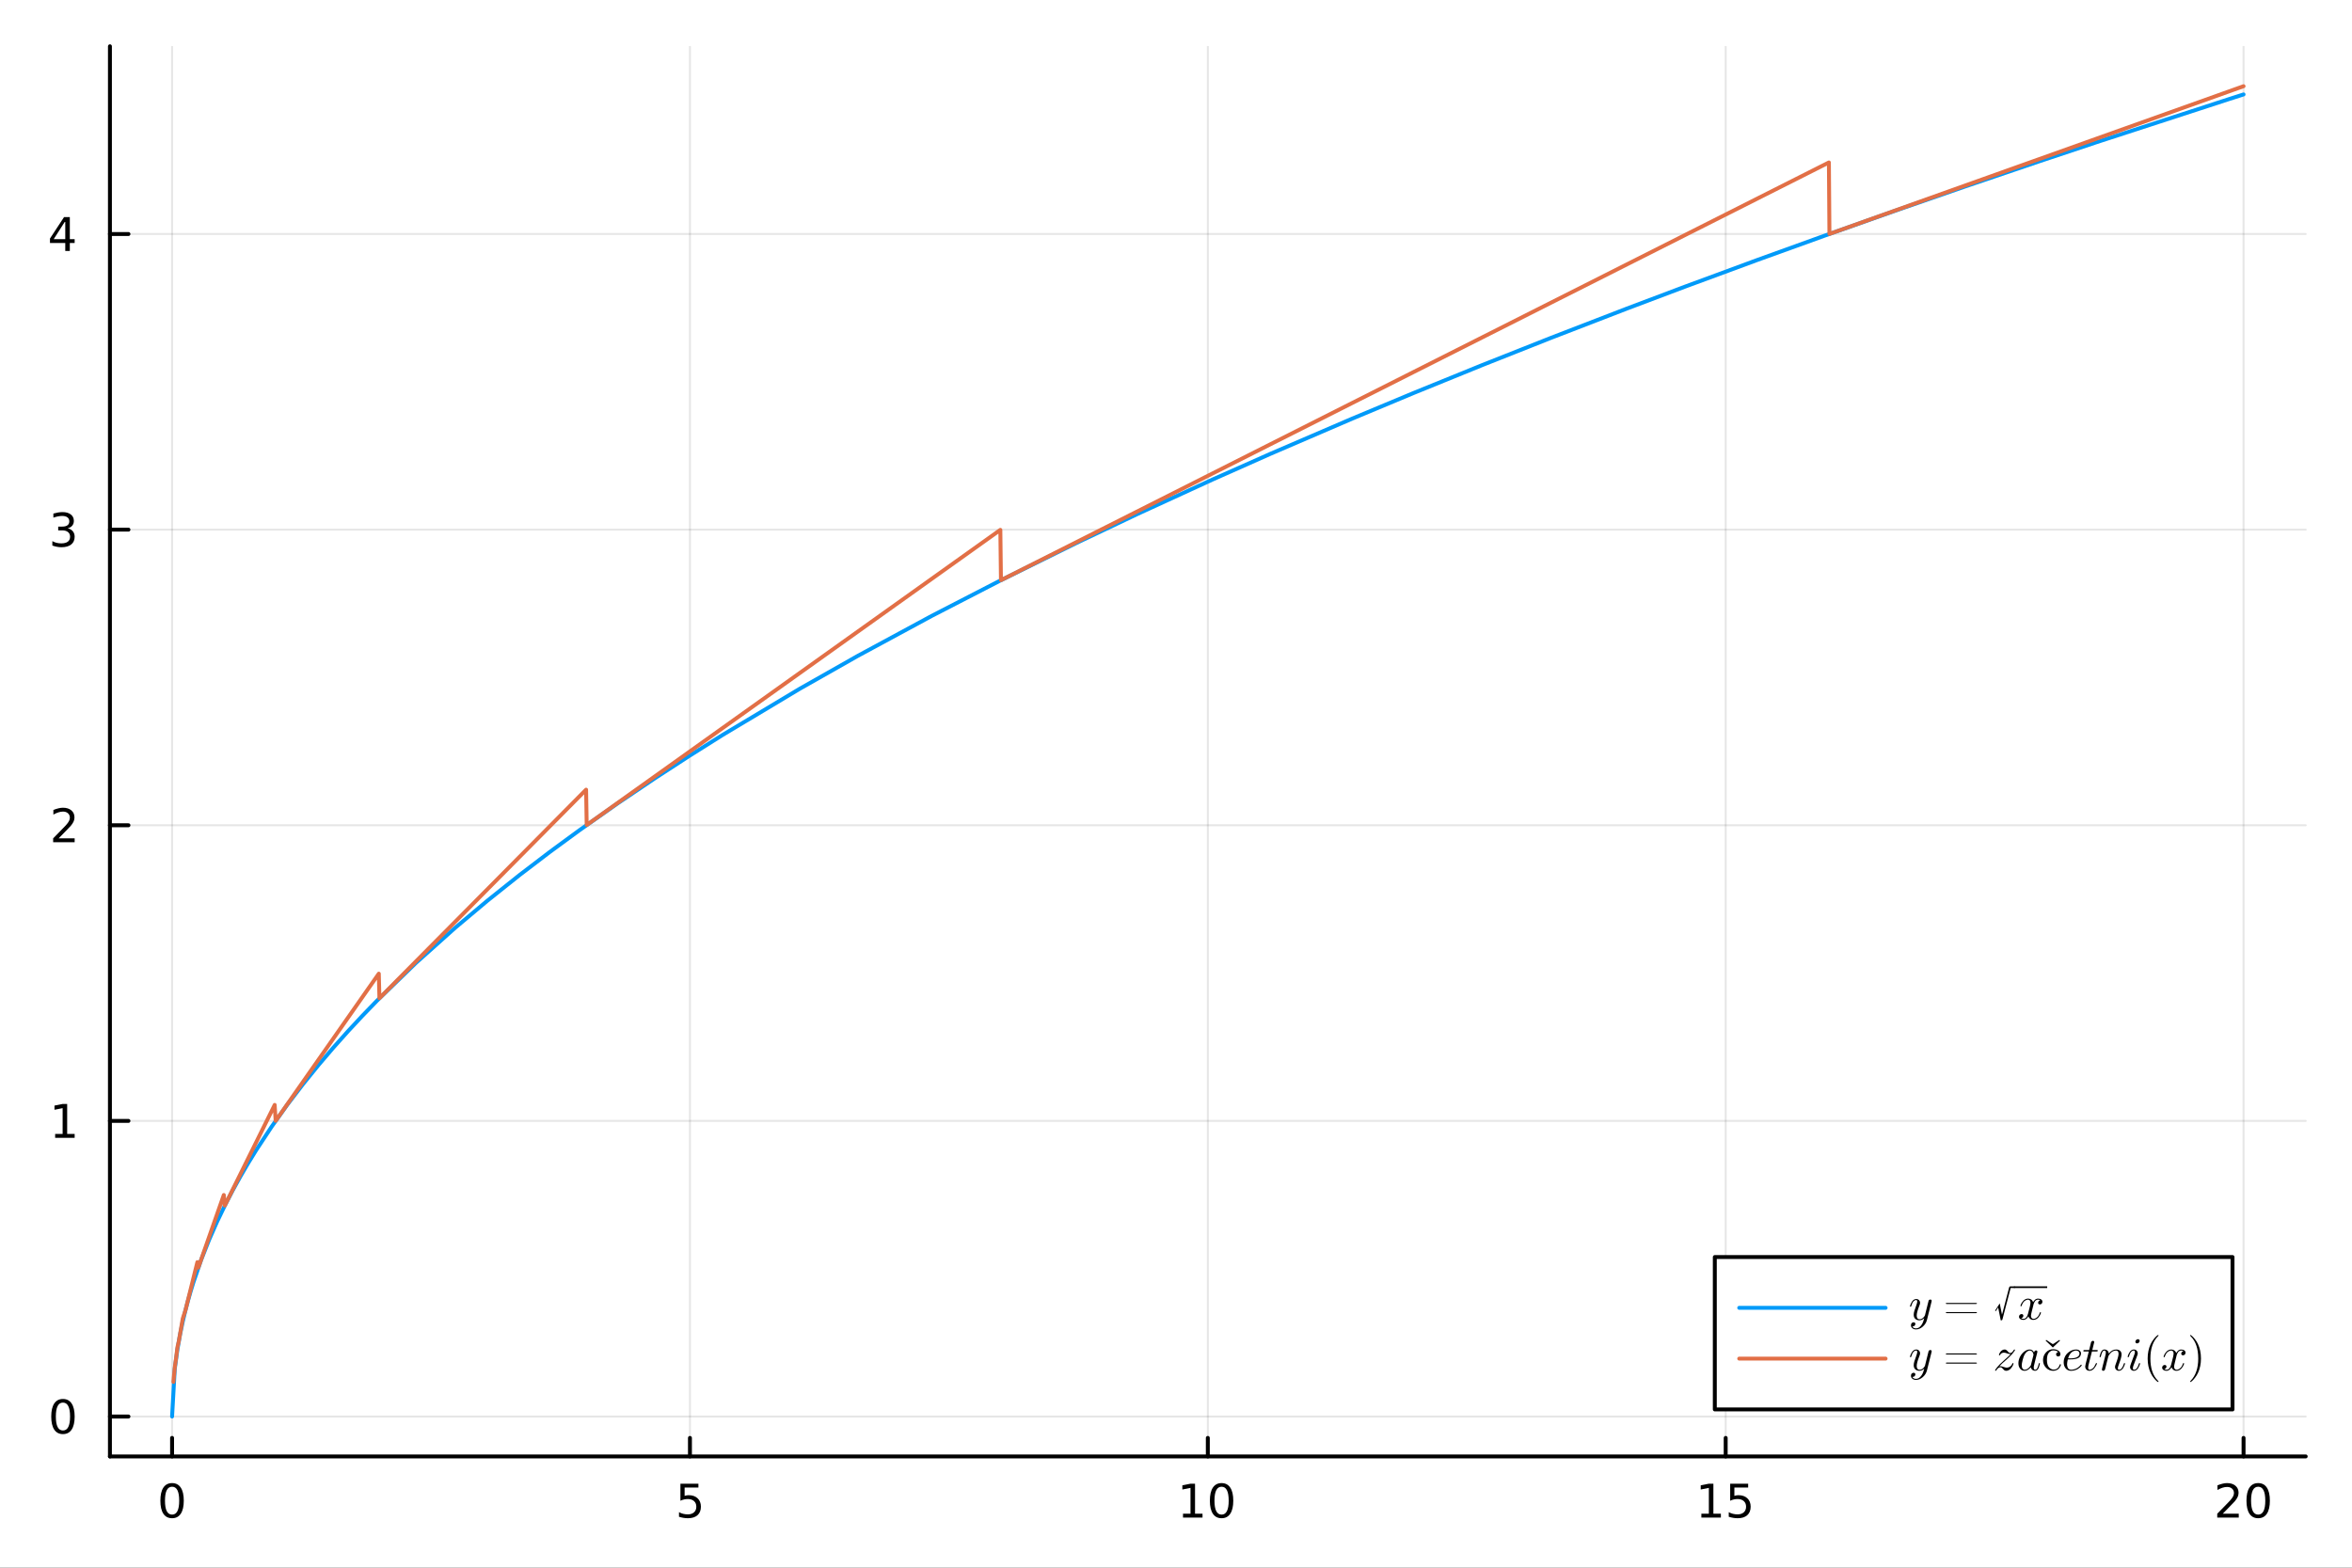 <?xml version="1.0" encoding="utf-8"?>
<svg xmlns="http://www.w3.org/2000/svg" xmlns:xlink="http://www.w3.org/1999/xlink" width="600" height="400" viewBox="0 0 2400 1600">
<rect x="0" y="0" width="2400" height="1600" fill="#333333" stroke="none"/>
<defs>
  <clipPath id="clip440">
    <rect x="0" y="0" width="2400" height="1600"/>
  </clipPath>
</defs>
<path clip-path="url(#clip440)" d="M0 1600 L2400 1600 L2400 0 L0 0  Z" fill="#ffffff" fill-rule="evenodd" fill-opacity="1"/>
<defs>
  <clipPath id="clip441">
    <rect x="480" y="0" width="1681" height="1600"/>
  </clipPath>
</defs>
<path clip-path="url(#clip440)" d="M112.177 1486.45 L2352.76 1486.45 L2352.76 47.244 L112.177 47.244  Z" fill="#ffffff" fill-rule="evenodd" fill-opacity="1"/>
<defs>
  <clipPath id="clip442">
    <rect x="112" y="47" width="2242" height="1440"/>
  </clipPath>
</defs>
<polyline clip-path="url(#clip442)" style="stroke:#000000; stroke-linecap:round; stroke-linejoin:round; stroke-width:2; stroke-opacity:0.1; fill:none" points="175.59,1486.45 175.59,47.244 "/>
<polyline clip-path="url(#clip442)" style="stroke:#000000; stroke-linecap:round; stroke-linejoin:round; stroke-width:2; stroke-opacity:0.1; fill:none" points="704.028,1486.45 704.028,47.244 "/>
<polyline clip-path="url(#clip442)" style="stroke:#000000; stroke-linecap:round; stroke-linejoin:round; stroke-width:2; stroke-opacity:0.1; fill:none" points="1232.47,1486.45 1232.47,47.244 "/>
<polyline clip-path="url(#clip442)" style="stroke:#000000; stroke-linecap:round; stroke-linejoin:round; stroke-width:2; stroke-opacity:0.1; fill:none" points="1760.9,1486.45 1760.9,47.244 "/>
<polyline clip-path="url(#clip442)" style="stroke:#000000; stroke-linecap:round; stroke-linejoin:round; stroke-width:2; stroke-opacity:0.1; fill:none" points="2289.34,1486.45 2289.34,47.244 "/>
<polyline clip-path="url(#clip442)" style="stroke:#000000; stroke-linecap:round; stroke-linejoin:round; stroke-width:2; stroke-opacity:0.1; fill:none" points="112.177,1445.72 2352.76,1445.72 "/>
<polyline clip-path="url(#clip442)" style="stroke:#000000; stroke-linecap:round; stroke-linejoin:round; stroke-width:2; stroke-opacity:0.1; fill:none" points="112.177,1144 2352.76,1144 "/>
<polyline clip-path="url(#clip442)" style="stroke:#000000; stroke-linecap:round; stroke-linejoin:round; stroke-width:2; stroke-opacity:0.1; fill:none" points="112.177,842.276 2352.76,842.276 "/>
<polyline clip-path="url(#clip442)" style="stroke:#000000; stroke-linecap:round; stroke-linejoin:round; stroke-width:2; stroke-opacity:0.1; fill:none" points="112.177,540.556 2352.76,540.556 "/>
<polyline clip-path="url(#clip442)" style="stroke:#000000; stroke-linecap:round; stroke-linejoin:round; stroke-width:2; stroke-opacity:0.1; fill:none" points="112.177,238.836 2352.76,238.836 "/>
<polyline clip-path="url(#clip440)" style="stroke:#000000; stroke-linecap:round; stroke-linejoin:round; stroke-width:4; stroke-opacity:1; fill:none" points="112.177,1486.45 2352.76,1486.45 "/>
<polyline clip-path="url(#clip440)" style="stroke:#000000; stroke-linecap:round; stroke-linejoin:round; stroke-width:4; stroke-opacity:1; fill:none" points="175.59,1486.45 175.59,1467.55 "/>
<polyline clip-path="url(#clip440)" style="stroke:#000000; stroke-linecap:round; stroke-linejoin:round; stroke-width:4; stroke-opacity:1; fill:none" points="704.028,1486.45 704.028,1467.55 "/>
<polyline clip-path="url(#clip440)" style="stroke:#000000; stroke-linecap:round; stroke-linejoin:round; stroke-width:4; stroke-opacity:1; fill:none" points="1232.47,1486.45 1232.47,1467.55 "/>
<polyline clip-path="url(#clip440)" style="stroke:#000000; stroke-linecap:round; stroke-linejoin:round; stroke-width:4; stroke-opacity:1; fill:none" points="1760.9,1486.45 1760.9,1467.55 "/>
<polyline clip-path="url(#clip440)" style="stroke:#000000; stroke-linecap:round; stroke-linejoin:round; stroke-width:4; stroke-opacity:1; fill:none" points="2289.34,1486.45 2289.34,1467.55 "/>
<path clip-path="url(#clip440)" d="M175.59 1517.37 Q171.979 1517.37 170.15 1520.93 Q168.344 1524.47 168.344 1531.6 Q168.344 1538.71 170.15 1542.27 Q171.979 1545.82 175.59 1545.82 Q179.224 1545.82 181.03 1542.27 Q182.858 1538.71 182.858 1531.6 Q182.858 1524.47 181.03 1520.93 Q179.224 1517.37 175.59 1517.37 M175.59 1513.66 Q181.4 1513.66 184.455 1518.27 Q187.534 1522.85 187.534 1531.6 Q187.534 1540.33 184.455 1544.94 Q181.4 1549.52 175.59 1549.52 Q169.78 1549.52 166.701 1544.94 Q163.645 1540.33 163.645 1531.6 Q163.645 1522.85 166.701 1518.27 Q169.78 1513.66 175.59 1513.66 Z" fill="#000000" fill-rule="nonzero" fill-opacity="1" /><path clip-path="url(#clip440)" d="M694.306 1514.29 L712.662 1514.29 L712.662 1518.22 L698.588 1518.22 L698.588 1526.7 Q699.607 1526.35 700.625 1526.19 Q701.644 1526 702.662 1526 Q708.449 1526 711.829 1529.17 Q715.209 1532.34 715.209 1537.76 Q715.209 1543.34 711.736 1546.44 Q708.264 1549.52 701.945 1549.52 Q699.769 1549.52 697.5 1549.15 Q695.255 1548.78 692.848 1548.04 L692.848 1543.34 Q694.931 1544.47 697.153 1545.03 Q699.375 1545.58 701.852 1545.58 Q705.857 1545.58 708.195 1543.48 Q710.533 1541.37 710.533 1537.76 Q710.533 1534.15 708.195 1532.04 Q705.857 1529.94 701.852 1529.94 Q699.977 1529.94 698.102 1530.35 Q696.25 1530.77 694.306 1531.65 L694.306 1514.29 Z" fill="#000000" fill-rule="nonzero" fill-opacity="1" /><path clip-path="url(#clip440)" d="M1207.15 1544.91 L1214.79 1544.91 L1214.79 1518.55 L1206.48 1520.21 L1206.48 1515.95 L1214.75 1514.29 L1219.42 1514.29 L1219.42 1544.91 L1227.06 1544.91 L1227.06 1548.85 L1207.15 1548.85 L1207.15 1544.91 Z" fill="#000000" fill-rule="nonzero" fill-opacity="1" /><path clip-path="url(#clip440)" d="M1246.51 1517.37 Q1242.89 1517.37 1241.07 1520.93 Q1239.26 1524.47 1239.26 1531.6 Q1239.26 1538.71 1241.07 1542.27 Q1242.89 1545.82 1246.51 1545.82 Q1250.14 1545.82 1251.95 1542.27 Q1253.77 1538.71 1253.77 1531.6 Q1253.77 1524.47 1251.95 1520.93 Q1250.14 1517.37 1246.51 1517.37 M1246.51 1513.66 Q1252.32 1513.66 1255.37 1518.27 Q1258.45 1522.85 1258.45 1531.6 Q1258.45 1540.33 1255.37 1544.94 Q1252.32 1549.52 1246.51 1549.52 Q1240.7 1549.52 1237.62 1544.94 Q1234.56 1540.33 1234.56 1531.6 Q1234.56 1522.85 1237.62 1518.27 Q1240.7 1513.66 1246.51 1513.66 Z" fill="#000000" fill-rule="nonzero" fill-opacity="1" /><path clip-path="url(#clip440)" d="M1736.09 1544.91 L1743.73 1544.91 L1743.73 1518.55 L1735.42 1520.21 L1735.42 1515.95 L1743.68 1514.29 L1748.36 1514.29 L1748.36 1544.91 L1756 1544.91 L1756 1548.85 L1736.09 1548.85 L1736.09 1544.91 Z" fill="#000000" fill-rule="nonzero" fill-opacity="1" /><path clip-path="url(#clip440)" d="M1765.49 1514.29 L1783.84 1514.29 L1783.84 1518.22 L1769.77 1518.22 L1769.77 1526.7 Q1770.79 1526.35 1771.81 1526.19 Q1772.83 1526 1773.84 1526 Q1779.63 1526 1783.01 1529.17 Q1786.39 1532.34 1786.39 1537.76 Q1786.39 1543.34 1782.92 1546.44 Q1779.45 1549.52 1773.13 1549.52 Q1770.95 1549.52 1768.68 1549.15 Q1766.44 1548.78 1764.03 1548.04 L1764.03 1543.34 Q1766.11 1544.47 1768.34 1545.03 Q1770.56 1545.58 1773.03 1545.58 Q1777.04 1545.58 1779.38 1543.48 Q1781.71 1541.37 1781.71 1537.76 Q1781.71 1534.15 1779.38 1532.04 Q1777.04 1529.94 1773.03 1529.94 Q1771.16 1529.94 1769.28 1530.35 Q1767.43 1530.77 1765.49 1531.65 L1765.49 1514.29 Z" fill="#000000" fill-rule="nonzero" fill-opacity="1" /><path clip-path="url(#clip440)" d="M2268.12 1544.91 L2284.44 1544.91 L2284.44 1548.85 L2262.49 1548.85 L2262.49 1544.91 Q2265.15 1542.16 2269.74 1537.53 Q2274.34 1532.88 2275.52 1531.53 Q2277.77 1529.01 2278.65 1527.27 Q2279.55 1525.51 2279.55 1523.82 Q2279.55 1521.07 2277.61 1519.33 Q2275.69 1517.6 2272.58 1517.6 Q2270.39 1517.6 2267.93 1518.36 Q2265.5 1519.13 2262.72 1520.68 L2262.72 1515.95 Q2265.55 1514.82 2268 1514.24 Q2270.45 1513.66 2272.49 1513.66 Q2277.86 1513.66 2281.06 1516.35 Q2284.25 1519.03 2284.25 1523.52 Q2284.25 1525.65 2283.44 1527.57 Q2282.65 1529.47 2280.55 1532.07 Q2279.97 1532.74 2276.87 1535.95 Q2273.76 1539.15 2268.12 1544.91 Z" fill="#000000" fill-rule="nonzero" fill-opacity="1" /><path clip-path="url(#clip440)" d="M2304.25 1517.37 Q2300.64 1517.37 2298.81 1520.93 Q2297.01 1524.47 2297.01 1531.6 Q2297.01 1538.71 2298.81 1542.27 Q2300.64 1545.82 2304.25 1545.82 Q2307.88 1545.82 2309.69 1542.27 Q2311.52 1538.71 2311.52 1531.6 Q2311.52 1524.47 2309.69 1520.93 Q2307.88 1517.37 2304.25 1517.37 M2304.25 1513.66 Q2310.06 1513.66 2313.12 1518.27 Q2316.2 1522.85 2316.2 1531.6 Q2316.2 1540.33 2313.12 1544.94 Q2310.06 1549.52 2304.25 1549.52 Q2298.44 1549.52 2295.36 1544.94 Q2292.31 1540.33 2292.31 1531.6 Q2292.31 1522.85 2295.36 1518.27 Q2298.44 1513.66 2304.25 1513.66 Z" fill="#000000" fill-rule="nonzero" fill-opacity="1" /><polyline clip-path="url(#clip440)" style="stroke:#000000; stroke-linecap:round; stroke-linejoin:round; stroke-width:4; stroke-opacity:1; fill:none" points="112.177,1486.45 112.177,47.244 "/>
<polyline clip-path="url(#clip440)" style="stroke:#000000; stroke-linecap:round; stroke-linejoin:round; stroke-width:4; stroke-opacity:1; fill:none" points="112.177,1445.72 131.075,1445.72 "/>
<polyline clip-path="url(#clip440)" style="stroke:#000000; stroke-linecap:round; stroke-linejoin:round; stroke-width:4; stroke-opacity:1; fill:none" points="112.177,1144 131.075,1144 "/>
<polyline clip-path="url(#clip440)" style="stroke:#000000; stroke-linecap:round; stroke-linejoin:round; stroke-width:4; stroke-opacity:1; fill:none" points="112.177,842.276 131.075,842.276 "/>
<polyline clip-path="url(#clip440)" style="stroke:#000000; stroke-linecap:round; stroke-linejoin:round; stroke-width:4; stroke-opacity:1; fill:none" points="112.177,540.556 131.075,540.556 "/>
<polyline clip-path="url(#clip440)" style="stroke:#000000; stroke-linecap:round; stroke-linejoin:round; stroke-width:4; stroke-opacity:1; fill:none" points="112.177,238.836 131.075,238.836 "/>
<path clip-path="url(#clip440)" d="M64.233 1431.51 Q60.622 1431.51 58.793 1435.08 Q56.987 1438.62 56.987 1445.75 Q56.987 1452.86 58.793 1456.42 Q60.622 1459.96 64.233 1459.96 Q67.867 1459.96 69.673 1456.42 Q71.501 1452.86 71.501 1445.75 Q71.501 1438.62 69.673 1435.08 Q67.867 1431.51 64.233 1431.51 M64.233 1427.81 Q70.043 1427.81 73.099 1432.42 Q76.177 1437 76.177 1445.75 Q76.177 1454.48 73.099 1459.08 Q70.043 1463.67 64.233 1463.67 Q58.423 1463.67 55.344 1459.08 Q52.288 1454.48 52.288 1445.75 Q52.288 1437 55.344 1432.42 Q58.423 1427.81 64.233 1427.81 Z" fill="#000000" fill-rule="nonzero" fill-opacity="1" /><path clip-path="url(#clip440)" d="M56.27 1157.34 L63.909 1157.34 L63.909 1130.98 L55.599 1132.64 L55.599 1128.38 L63.862 1126.72 L68.538 1126.72 L68.538 1157.34 L76.177 1157.34 L76.177 1161.28 L56.27 1161.28 L56.27 1157.34 Z" fill="#000000" fill-rule="nonzero" fill-opacity="1" /><path clip-path="url(#clip440)" d="M59.858 855.621 L76.177 855.621 L76.177 859.556 L54.233 859.556 L54.233 855.621 Q56.895 852.866 61.478 848.237 Q66.085 843.584 67.265 842.241 Q69.51 839.718 70.39 837.982 Q71.293 836.223 71.293 834.533 Q71.293 831.778 69.349 830.042 Q67.427 828.306 64.325 828.306 Q62.126 828.306 59.673 829.07 Q57.242 829.834 54.464 831.385 L54.464 826.663 Q57.288 825.528 59.742 824.95 Q62.196 824.371 64.233 824.371 Q69.603 824.371 72.798 827.056 Q75.992 829.741 75.992 834.232 Q75.992 836.362 75.182 838.283 Q74.395 840.181 72.288 842.774 Q71.71 843.445 68.608 846.663 Q65.506 849.857 59.858 855.621 Z" fill="#000000" fill-rule="nonzero" fill-opacity="1" /><path clip-path="url(#clip440)" d="M69.048 539.202 Q72.404 539.92 74.279 542.188 Q76.177 544.457 76.177 547.79 Q76.177 552.906 72.659 555.706 Q69.14 558.507 62.659 558.507 Q60.483 558.507 58.168 558.068 Q55.876 557.651 53.423 556.794 L53.423 552.281 Q55.367 553.415 57.682 553.994 Q59.997 554.572 62.52 554.572 Q66.918 554.572 69.21 552.836 Q71.524 551.1 71.524 547.79 Q71.524 544.734 69.372 543.021 Q67.242 541.285 63.423 541.285 L59.395 541.285 L59.395 537.443 L63.608 537.443 Q67.057 537.443 68.885 536.077 Q70.714 534.688 70.714 532.095 Q70.714 529.433 68.816 528.021 Q66.941 526.586 63.423 526.586 Q61.501 526.586 59.302 527.003 Q57.103 527.42 54.464 528.299 L54.464 524.133 Q57.126 523.392 59.441 523.021 Q61.779 522.651 63.839 522.651 Q69.163 522.651 72.265 525.082 Q75.367 527.489 75.367 531.609 Q75.367 534.48 73.724 536.47 Q72.08 538.438 69.048 539.202 Z" fill="#000000" fill-rule="nonzero" fill-opacity="1" /><path clip-path="url(#clip440)" d="M66.594 225.63 L54.788 244.079 L66.594 244.079 L66.594 225.63 M65.367 221.556 L71.247 221.556 L71.247 244.079 L76.177 244.079 L76.177 247.968 L71.247 247.968 L71.247 256.116 L66.594 256.116 L66.594 247.968 L50.992 247.968 L50.992 243.454 L65.367 221.556 Z" fill="#000000" fill-rule="nonzero" fill-opacity="1" /><polyline clip-path="url(#clip442)" style="stroke:#009af9; stroke-linecap:round; stroke-linejoin:round; stroke-width:4; stroke-opacity:1; fill:none" points="175.59,1445.72 178.318,1397.24 181.045,1377.17 183.773,1361.76 186.501,1348.77 189.228,1337.33 191.956,1326.98 194.684,1317.47 197.412,1308.62 205.4,1285.48 213.388,1265.28 221.376,1247.13 229.364,1230.5 237.352,1215.07 245.34,1200.6 253.328,1186.95 261.316,1173.98 277.292,1149.74 293.268,1127.34 309.244,1106.42 325.22,1086.71 340.084,1069.3 354.948,1052.66 369.812,1036.7 384.676,1021.34 424.523,982.66 464.37,946.975 497.295,919.309 530.221,893.027 560.839,869.663 591.457,847.209 629.892,820.162 668.328,794.238 702.805,771.831 737.282,750.145 816.209,702.882 875.208,669.429 950.667,628.636 1019.54,593.106 1097.92,554.391 1160.06,524.856 1237.26,489.432 1296.38,463.166 1379.74,427.286 1442.02,401.277 1512.86,372.465 1583.01,344.674 1660.19,314.888 1719.14,292.655 1793.53,265.196 1862.34,240.356 1933.3,215.263 2005.22,190.339 2080.33,164.833 2139.49,145.092 2274.23,101.217 2289.34,96.383 "/>
<polyline clip-path="url(#clip442)" style="stroke:#e26f46; stroke-linecap:round; stroke-linejoin:round; stroke-width:4; stroke-opacity:1; fill:none" points="176.954,1410.36 178.318,1395.71 179.681,1386.01 181.045,1375 182.409,1369.06 183.773,1361.28 185.137,1353.49 186.501,1345.7 189.228,1337.32 191.956,1326.3 193.32,1320.8 194.684,1315.29 196.048,1309.78 197.412,1304.28 198.41,1300.25 199.409,1296.21 200.407,1292.18 201.406,1288.15 202.404,1293.74 203.403,1290.89 204.401,1288.03 205.4,1285.18 209.394,1273.78 213.388,1262.38 217.382,1250.98 221.376,1239.58 223.373,1233.87 225.37,1228.17 226.368,1225.32 227.367,1222.47 228.365,1219.62 229.364,1230.49 230.362,1228.47 231.361,1226.46 232.359,1224.44 233.358,1222.43 235.355,1218.4 237.352,1214.37 241.346,1206.3 245.34,1198.24 253.328,1182.11 261.316,1165.99 265.31,1157.93 269.304,1149.86 271.301,1145.83 273.298,1141.8 275.295,1137.77 277.292,1133.74 278.29,1131.72 279.289,1129.71 280.287,1127.69 281.286,1143.98 282.284,1142.56 283.283,1141.13 284.281,1139.71 285.28,1138.28 289.274,1132.58 293.268,1126.88 301.256,1115.48 309.244,1104.08 317.232,1092.67 325.22,1081.27 340.084,1060.05 354.948,1038.84 362.38,1028.23 369.812,1017.62 373.528,1012.32 377.244,1007.01 379.102,1004.36 380.96,1001.71 381.889,1000.38 382.818,999.056 383.747,997.73 384.676,996.403 385.299,995.515 385.921,994.626 386.544,993.737 387.166,1018.82 387.789,1018.19 388.412,1017.56 389.034,1016.93 389.657,1016.3 392.147,1013.79 394.638,1011.28 399.619,1006.25 404.599,1001.22 414.561,991.166 424.523,981.111 444.446,961.002 464.37,940.892 497.295,907.659 530.221,874.426 545.53,858.975 560.839,843.523 568.493,835.797 576.148,828.071 579.975,824.208 583.802,820.345 587.629,816.482 591.457,812.619 592.658,811.407 593.859,810.195 595.06,808.982 596.261,807.77 596.862,807.164 597.462,806.558 598.063,805.952 598.663,842.046 599.264,841.617 599.864,841.188 600.465,840.76 601.065,840.331 603.468,838.617 605.87,836.902 608.272,835.188 610.674,833.473 620.283,826.615 629.892,819.757 649.11,806.041 668.328,792.325 702.805,767.719 737.282,743.112 816.209,686.782 875.208,644.674 912.937,617.746 950.667,590.818 967.885,578.529 985.103,566.241 993.713,560.096 1002.32,553.952 1006.63,550.88 1010.93,547.808 1013.08,546.272 1015.24,544.736 1017.39,543.2 1019.54,541.663 1020.15,541.226 1020.76,540.789 1021.38,592.179 1021.99,591.87 1022.6,591.561 1023.21,591.252 1023.83,590.943 1024.44,590.634 1026.89,589.397 1029.34,588.161 1034.24,585.689 1039.14,583.216 1048.93,578.272 1058.73,573.327 1078.33,563.437 1097.92,553.548 1128.99,537.868 1160.06,522.189 1237.26,483.229 1296.38,453.393 1379.74,411.327 1442.02,379.893 1512.86,344.145 1583.01,308.741 1660.19,269.792 1719.14,240.041 1756.34,221.269 1793.53,202.498 1810.73,193.817 1827.94,185.136 1836.54,180.795 1845.14,176.455 1849.44,174.285 1853.74,172.115 1855.89,171.029 1858.04,169.944 1860.19,168.859 1862.34,167.774 1863.45,167.215 1864.56,166.655 1865.11,166.375 1865.66,166.095 1866.22,165.816 1866.77,238.772 1867.33,238.574 1867.88,238.376 1868.44,238.179 1868.99,237.981 1870.1,237.585 1871.21,237.189 1875.64,235.607 1880.08,234.024 1888.95,230.859 1897.82,227.693 1915.56,221.363 1933.3,215.032 1969.26,202.199 2005.22,189.365 2080.33,162.564 2139.49,141.451 2274.23,93.371 2289.34,87.976 "/>
<path clip-path="url(#clip440)" d="M1749.81 1438.47 L2278.07 1438.47 L2278.07 1282.95 L1749.81 1282.95  Z" fill="#ffffff" fill-rule="evenodd" fill-opacity="1"/>
<polyline clip-path="url(#clip440)" style="stroke:#000000; stroke-linecap:round; stroke-linejoin:round; stroke-width:4; stroke-opacity:1; fill:none" points="1749.81,1438.47 2278.07,1438.47 2278.07,1282.95 1749.81,1282.95 1749.81,1438.47 "/>
<polyline clip-path="url(#clip440)" style="stroke:#009af9; stroke-linecap:round; stroke-linejoin:round; stroke-width:4; stroke-opacity:1; fill:none" points="1774.71,1334.79 1924.08,1334.79 "/>
<path clip-path="url(#clip440)" d="M1971.11 1327.62 Q1971.11 1327.95 1970.9 1328.72 L1966.31 1347.04 Q1965.3 1351.11 1962.02 1353.97 Q1958.76 1356.83 1955.06 1356.83 Q1952.84 1356.83 1951.41 1355.63 Q1949.98 1354.46 1949.98 1352.66 Q1949.98 1351.07 1950.82 1350.29 Q1951.67 1349.54 1952.67 1349.54 Q1953 1349.54 1953.35 1349.64 Q1953.71 1349.73 1954.08 1350.13 Q1954.46 1350.53 1954.46 1351.21 Q1954.46 1352.31 1953.49 1353.17 Q1953.03 1353.57 1952.58 1353.67 Q1952.16 1353.76 1951.43 1353.76 Q1951.71 1354.42 1952.23 1354.86 Q1952.75 1355.31 1953.33 1355.47 Q1953.92 1355.66 1954.29 1355.7 Q1954.69 1355.77 1955.06 1355.77 Q1958.06 1355.77 1960.36 1352.75 Q1961.04 1351.84 1961.53 1350.93 Q1962.04 1350.04 1962.42 1348.94 Q1962.79 1347.86 1962.96 1347.27 Q1963.14 1346.69 1963.47 1345.35 Q1961.29 1347.53 1958.62 1347.53 Q1957.5 1347.53 1956.49 1347.23 Q1955.51 1346.92 1954.64 1346.29 Q1953.78 1345.63 1953.26 1344.48 Q1952.77 1343.34 1952.77 1341.81 Q1952.77 1340.2 1953.4 1338 Q1954.03 1335.8 1955.56 1331.74 Q1956.38 1329.47 1956.38 1328.37 Q1956.38 1327.83 1956.26 1327.5 Q1956.14 1327.15 1955.91 1327.04 Q1955.67 1326.89 1955.53 1326.87 Q1955.42 1326.85 1955.18 1326.85 Q1953.8 1326.85 1952.51 1328.25 Q1951.22 1329.66 1950.33 1332.8 Q1950.15 1333.38 1950.03 1333.52 Q1949.91 1333.66 1949.56 1333.66 Q1948.97 1333.64 1948.97 1333.17 Q1948.97 1332.98 1949.19 1332.26 Q1949.4 1331.51 1949.89 1330.41 Q1950.4 1329.28 1951.11 1328.28 Q1951.81 1327.25 1952.91 1326.52 Q1954.03 1325.79 1955.32 1325.79 Q1957.08 1325.79 1958.16 1326.94 Q1959.26 1328.07 1959.26 1329.73 Q1959.26 1330.41 1959.07 1331.02 Q1958.91 1331.6 1958.3 1333.17 Q1955.84 1339.5 1955.84 1342.59 Q1955.84 1343.34 1955.95 1343.97 Q1956.09 1344.58 1956.4 1345.19 Q1956.7 1345.77 1957.31 1346.12 Q1957.95 1346.45 1958.81 1346.45 Q1959.91 1346.45 1960.94 1345.94 Q1962 1345.4 1962.65 1344.67 Q1963.33 1343.95 1963.73 1343.34 Q1964.15 1342.7 1964.25 1342.38 L1966.4 1333.76 L1967.36 1329.92 Q1967.81 1327.83 1968.02 1327.32 Q1968.3 1326.82 1968.79 1326.57 Q1969.28 1326.31 1969.7 1326.31 Q1970.29 1326.31 1970.69 1326.66 Q1971.11 1327.01 1971.11 1327.62 Z" fill="#000000" fill-rule="nonzero" fill-opacity="1" /><path clip-path="url(#clip440)" d="M1985.54 1339.71 Q1985.59 1339.12 1986.5 1339.12 L2015.9 1339.12 Q2017.28 1339.12 2017.3 1339.66 Q2017.3 1340.25 2015.99 1340.22 L1986.83 1340.22 Q1985.54 1340.25 1985.54 1339.71 M1985.54 1330.34 Q1985.54 1329.75 1986.55 1329.78 L2015.85 1329.78 Q2017.28 1329.78 2017.3 1330.34 Q2017.3 1330.88 2016.08 1330.88 L1986.5 1330.88 Q1985.54 1330.88 1985.54 1330.34 Z" fill="#000000" fill-rule="nonzero" fill-opacity="1" /><path clip-path="url(#clip440)" d="M2035.79 1337.6 L2040.55 1330.25 L2042.49 1340 L2042.85 1341.77 Q2042.93 1341.31 2043.18 1340.52 Q2043.44 1339.72 2043.48 1339.51 L2049.87 1314.96 Q2049.91 1314.8 2049.97 1314.54 Q2050.06 1314.26 2050.1 1314.16 Q2050.14 1314.06 2050.2 1313.85 Q2050.26 1313.65 2050.3 1313.59 Q2050.34 1313.51 2050.4 1313.37 Q2050.46 1313.23 2050.54 1313.19 Q2050.62 1313.15 2050.72 1313.07 Q2050.82 1312.99 2050.94 1312.97 Q2051.08 1312.95 2051.23 1312.93 Q2051.37 1312.91 2051.57 1312.91 L2055.18 1312.91 Q2056.45 1312.91 2056.45 1313.73 Q2056.45 1314.56 2055.22 1314.56 L2051.69 1314.56 L2043.36 1346.41 Q2043.24 1346.88 2043.14 1347.06 Q2043.06 1347.24 2042.77 1347.4 Q2042.49 1347.56 2041.99 1347.56 L2041.58 1347.56 L2038.94 1334.43 L2036.46 1338.26 L2035.79 1337.6 Z" fill="#000000" fill-rule="nonzero" fill-opacity="1" /><path clip-path="url(#clip440)" d="M2055.09 1314.58 L2088.98 1314.58 L2088.98 1312.86 L2055.09 1312.86  Z" fill="#000000" fill-rule="evenodd" fill-opacity="1"/>
<path clip-path="url(#clip440)" d="M2084.1 1328.53 Q2084.1 1329.84 2083.28 1330.59 Q2082.46 1331.32 2081.52 1331.32 Q2080.63 1331.32 2080.16 1330.8 Q2079.7 1330.29 2079.7 1329.63 Q2079.7 1328.74 2080.35 1327.97 Q2081.01 1327.19 2081.99 1327.03 Q2081.03 1326.42 2079.6 1326.42 Q2078.67 1326.42 2077.85 1326.91 Q2077.05 1327.4 2076.56 1328.04 Q2076.09 1328.67 2075.67 1329.58 Q2075.27 1330.47 2075.1 1331.01 Q2074.96 1331.53 2074.85 1332.09 L2073.21 1338.65 Q2072.41 1341.76 2072.41 1342.86 Q2072.41 1344.22 2073.07 1345.13 Q2073.72 1346.02 2075.03 1346.02 Q2075.55 1346.02 2076.14 1345.88 Q2076.72 1345.72 2077.47 1345.3 Q2078.24 1344.85 2078.92 1344.2 Q2079.63 1343.52 2080.3 1342.37 Q2080.98 1341.22 2081.43 1339.75 Q2081.57 1339.23 2082.04 1339.23 Q2082.62 1339.23 2082.62 1339.7 Q2082.62 1340.1 2082.3 1340.94 Q2081.99 1341.76 2081.31 1342.84 Q2080.66 1343.89 2079.79 1344.85 Q2078.92 1345.79 2077.63 1346.45 Q2076.35 1347.1 2074.94 1347.1 Q2072.93 1347.1 2071.59 1346.02 Q2070.26 1344.95 2069.76 1343.45 Q2069.65 1343.66 2069.48 1343.94 Q2069.32 1344.22 2068.83 1344.85 Q2068.36 1345.46 2067.82 1345.93 Q2067.28 1346.38 2066.44 1346.73 Q2065.62 1347.1 2064.73 1347.1 Q2063.6 1347.1 2062.6 1346.77 Q2061.61 1346.45 2060.91 1345.7 Q2060.21 1344.95 2060.21 1343.92 Q2060.21 1342.77 2060.98 1341.97 Q2061.78 1341.15 2062.85 1341.15 Q2063.53 1341.15 2064.07 1341.55 Q2064.64 1341.95 2064.64 1342.82 Q2064.64 1343.78 2063.98 1344.5 Q2063.32 1345.23 2062.39 1345.42 Q2063.35 1346.02 2064.78 1346.02 Q2066.32 1346.02 2067.54 1344.67 Q2068.76 1343.31 2069.34 1341.04 Q2070.8 1335.58 2071.36 1333.14 Q2071.92 1330.68 2071.92 1329.63 Q2071.92 1328.65 2071.66 1327.97 Q2071.4 1327.29 2070.96 1326.98 Q2070.54 1326.65 2070.14 1326.54 Q2069.76 1326.42 2069.34 1326.42 Q2068.64 1326.42 2067.84 1326.7 Q2067.07 1326.98 2066.13 1327.64 Q2065.22 1328.27 2064.35 1329.58 Q2063.49 1330.89 2062.9 1332.7 Q2062.78 1333.24 2062.27 1333.24 Q2061.71 1333.21 2061.71 1332.74 Q2061.71 1332.35 2062.01 1331.53 Q2062.34 1330.68 2063 1329.63 Q2063.67 1328.58 2064.54 1327.64 Q2065.43 1326.68 2066.72 1326.02 Q2068.03 1325.37 2069.44 1325.37 Q2070.07 1325.37 2070.68 1325.51 Q2071.31 1325.62 2072.06 1325.98 Q2072.83 1326.33 2073.51 1327.1 Q2074.19 1327.87 2074.61 1329 Q2074.89 1328.46 2075.27 1327.94 Q2075.67 1327.43 2076.28 1326.8 Q2076.91 1326.14 2077.78 1325.76 Q2078.67 1325.37 2079.65 1325.37 Q2080.61 1325.37 2081.55 1325.62 Q2082.48 1325.86 2083.28 1326.63 Q2084.1 1327.38 2084.1 1328.53 Z" fill="#000000" fill-rule="nonzero" fill-opacity="1" /><polyline clip-path="url(#clip440)" style="stroke:#e26f46; stroke-linecap:round; stroke-linejoin:round; stroke-width:4; stroke-opacity:1; fill:none" points="1774.71,1386.63 1924.08,1386.63 "/>
<path clip-path="url(#clip440)" d="M1971.11 1379.14 Q1971.11 1379.47 1970.9 1380.24 L1966.31 1398.56 Q1965.3 1402.63 1962.02 1405.49 Q1958.76 1408.35 1955.06 1408.35 Q1952.84 1408.35 1951.41 1407.15 Q1949.98 1405.98 1949.98 1404.18 Q1949.98 1402.58 1950.82 1401.81 Q1951.67 1401.06 1952.67 1401.06 Q1953 1401.06 1953.35 1401.16 Q1953.71 1401.25 1954.08 1401.65 Q1954.46 1402.05 1954.46 1402.73 Q1954.46 1403.83 1953.49 1404.69 Q1953.03 1405.09 1952.58 1405.18 Q1952.16 1405.28 1951.43 1405.28 Q1951.71 1405.93 1952.23 1406.38 Q1952.75 1406.82 1953.33 1406.99 Q1953.92 1407.18 1954.29 1407.22 Q1954.69 1407.29 1955.06 1407.29 Q1958.06 1407.29 1960.36 1404.27 Q1961.04 1403.36 1961.53 1402.44 Q1962.04 1401.55 1962.42 1400.45 Q1962.79 1399.38 1962.96 1398.79 Q1963.14 1398.2 1963.47 1396.87 Q1961.29 1399.05 1958.62 1399.05 Q1957.5 1399.05 1956.49 1398.74 Q1955.51 1398.44 1954.64 1397.81 Q1953.78 1397.15 1953.26 1396 Q1952.77 1394.86 1952.77 1393.33 Q1952.77 1391.72 1953.4 1389.52 Q1954.03 1387.31 1955.56 1383.26 Q1956.38 1380.99 1956.38 1379.89 Q1956.38 1379.35 1956.26 1379.02 Q1956.14 1378.67 1955.91 1378.55 Q1955.67 1378.41 1955.53 1378.39 Q1955.42 1378.37 1955.18 1378.37 Q1953.8 1378.37 1952.51 1379.77 Q1951.22 1381.18 1950.33 1384.32 Q1950.15 1384.9 1950.03 1385.04 Q1949.91 1385.18 1949.56 1385.18 Q1948.97 1385.16 1948.97 1384.69 Q1948.97 1384.5 1949.19 1383.78 Q1949.4 1383.03 1949.89 1381.93 Q1950.4 1380.8 1951.11 1379.79 Q1951.81 1378.76 1952.91 1378.04 Q1954.03 1377.31 1955.32 1377.31 Q1957.08 1377.31 1958.16 1378.46 Q1959.26 1379.58 1959.26 1381.25 Q1959.26 1381.93 1959.07 1382.54 Q1958.91 1383.12 1958.3 1384.69 Q1955.84 1391.01 1955.84 1394.11 Q1955.84 1394.86 1955.95 1395.49 Q1956.09 1396.1 1956.4 1396.71 Q1956.7 1397.29 1957.31 1397.64 Q1957.95 1397.97 1958.81 1397.97 Q1959.91 1397.97 1960.94 1397.46 Q1962 1396.92 1962.65 1396.19 Q1963.33 1395.46 1963.73 1394.86 Q1964.15 1394.22 1964.25 1393.9 L1966.4 1385.28 L1967.36 1381.43 Q1967.81 1379.35 1968.02 1378.83 Q1968.3 1378.34 1968.79 1378.09 Q1969.28 1377.83 1969.7 1377.83 Q1970.29 1377.83 1970.69 1378.18 Q1971.11 1378.53 1971.11 1379.14 Z" fill="#000000" fill-rule="nonzero" fill-opacity="1" /><path clip-path="url(#clip440)" d="M1985.54 1391.23 Q1985.59 1390.64 1986.5 1390.64 L2015.9 1390.64 Q2017.28 1390.64 2017.3 1391.18 Q2017.3 1391.76 2015.99 1391.74 L1986.83 1391.74 Q1985.54 1391.76 1985.54 1391.23 M1985.54 1381.86 Q1985.54 1381.27 1986.55 1381.29 L2015.85 1381.29 Q2017.28 1381.29 2017.3 1381.86 Q2017.3 1382.39 2016.08 1382.39 L1986.5 1382.39 Q1985.54 1382.39 1985.54 1381.86 Z" fill="#000000" fill-rule="nonzero" fill-opacity="1" /><path clip-path="url(#clip440)" d="M2056.12 1377.78 Q2056.12 1377.94 2055.73 1378.65 Q2055.35 1379.33 2053.97 1381.04 Q2052.59 1382.75 2050.53 1384.74 Q2049.75 1385.51 2048.58 1386.59 Q2047.41 1387.66 2046.61 1388.37 L2045.82 1389.07 Q2042.77 1391.65 2040.1 1394.53 Q2040.29 1394.46 2040.62 1394.43 Q2040.95 1394.39 2041.18 1394.39 L2041.41 1394.39 Q2042.63 1394.39 2044.76 1395.21 Q2046.64 1395.82 2047.6 1395.82 Q2048.54 1395.82 2049.57 1395.49 Q2050.6 1395.16 2051.72 1394.2 Q2052.85 1393.24 2053.36 1391.79 Q2053.45 1391.55 2053.5 1391.48 Q2053.55 1391.39 2053.69 1391.3 Q2053.83 1391.18 2054.02 1391.18 Q2054.27 1391.18 2054.44 1391.32 Q2054.6 1391.46 2054.6 1391.65 Q2054.6 1392.07 2054.27 1392.91 Q2053.97 1393.75 2053.29 1394.81 Q2052.63 1395.86 2051.77 1396.82 Q2050.92 1397.76 2049.66 1398.42 Q2048.39 1399.05 2047.06 1399.05 Q2046.1 1399.05 2045.4 1398.58 Q2044.69 1398.13 2043.99 1397.27 Q2043.03 1396.17 2042.52 1395.82 Q2042 1395.44 2041.2 1395.44 Q2039.07 1395.44 2037.13 1398.42 Q2036.92 1398.84 2036.78 1398.93 Q2036.66 1399.05 2036.38 1399.05 Q2035.79 1399.02 2035.79 1398.56 Q2035.79 1398.37 2036.31 1397.55 Q2036.85 1396.71 2038.04 1395.23 Q2039.26 1393.75 2040.74 1392.28 L2045.05 1388.25 Q2049.82 1384.22 2051.72 1381.95 Q2050.92 1381.95 2050.57 1381.93 Q2050.25 1381.9 2049.59 1381.76 Q2048.93 1381.6 2048.02 1381.25 Q2045.89 1380.52 2045 1380.52 Q2044.76 1380.52 2044.51 1380.54 Q2044.25 1380.57 2043.66 1380.68 Q2043.1 1380.8 2042.63 1381.04 Q2042.16 1381.25 2041.67 1381.72 Q2041.18 1382.16 2040.92 1382.77 Q2040.85 1382.96 2040.81 1383.05 Q2040.76 1383.14 2040.62 1383.24 Q2040.5 1383.31 2040.31 1383.31 Q2040.03 1383.31 2039.87 1383.14 Q2039.73 1382.98 2039.73 1382.77 Q2039.73 1382.35 2040.15 1381.48 Q2040.57 1380.61 2041.27 1379.68 Q2041.98 1378.72 2043.12 1378.01 Q2044.27 1377.31 2045.54 1377.31 Q2046.29 1377.31 2046.92 1377.64 Q2047.58 1377.97 2047.9 1378.32 Q2048.25 1378.65 2048.84 1379.37 Q2049.33 1379.94 2049.57 1380.17 Q2049.8 1380.4 2050.27 1380.66 Q2050.76 1380.9 2051.3 1380.9 Q2052.19 1380.9 2053.01 1380.22 Q2053.83 1379.51 2054.88 1377.83 Q2055.16 1377.31 2055.61 1377.31 Q2056.12 1377.31 2056.12 1377.78 Z" fill="#000000" fill-rule="nonzero" fill-opacity="1" /><path clip-path="url(#clip440)" d="M2081.57 1391.65 Q2080.94 1394.67 2080.12 1396.4 Q2078.81 1399.05 2076.58 1399.05 Q2074.9 1399.05 2073.7 1398.02 Q2072.51 1396.99 2072.23 1395.44 Q2069.16 1399.05 2065.97 1399.05 Q2063.16 1399.05 2061.38 1396.92 Q2059.6 1394.76 2059.6 1391.37 Q2059.6 1387.95 2061.29 1384.67 Q2063 1381.39 2065.69 1379.35 Q2068.39 1377.31 2071.15 1377.31 Q2074.08 1377.31 2075.58 1380.38 Q2075.69 1379.54 2076.23 1378.9 Q2076.77 1378.27 2077.59 1378.27 Q2078.22 1378.27 2078.6 1378.62 Q2078.97 1378.95 2078.97 1379.56 Q2078.97 1379.87 2078.64 1381.2 L2076.91 1387.9 L2075.86 1392.23 Q2075.46 1393.82 2075.34 1394.41 Q2075.25 1395 2075.25 1395.77 Q2075.25 1397.97 2076.68 1397.97 Q2077.38 1397.97 2077.94 1397.53 Q2078.5 1397.08 2078.95 1396.14 Q2079.39 1395.21 2079.67 1394.34 Q2079.96 1393.45 2080.33 1392.04 Q2080.45 1391.48 2080.54 1391.34 Q2080.66 1391.18 2080.99 1391.18 Q2081.57 1391.18 2081.57 1391.65 M2074.99 1382.58 Q2074.99 1382.37 2074.83 1381.79 Q2074.66 1381.2 2074.29 1380.38 Q2073.91 1379.56 2073.09 1378.98 Q2072.3 1378.37 2071.22 1378.37 Q2069.77 1378.37 2068.24 1379.61 Q2066.75 1380.85 2065.64 1382.96 Q2064.8 1384.64 2063.89 1388.18 Q2063 1391.72 2063 1393.47 Q2063 1394.55 2063.23 1395.51 Q2063.49 1396.45 2064.22 1397.22 Q2064.94 1397.97 2066.07 1397.97 Q2068.81 1397.97 2071.5 1394.57 Q2072.02 1393.99 2072.13 1393.75 Q2072.27 1393.5 2072.46 1392.79 L2074.85 1383.4 Q2074.99 1382.7 2074.99 1382.58 Z" fill="#000000" fill-rule="nonzero" fill-opacity="1" /><path clip-path="url(#clip440)" d="M2087.76 1395.89 Q2084.72 1392.7 2084.72 1388.16 Q2084.72 1383.59 2087.72 1380.31 Q2090.72 1377.01 2095.12 1377.01 Q2098.05 1377.01 2100.25 1378.41 Q2102.45 1379.79 2102.45 1382.16 Q2102.45 1383.21 2101.82 1383.82 Q2101.21 1384.41 2100.25 1384.41 Q2099.24 1384.41 2098.63 1383.8 Q2098.05 1383.17 2098.05 1382.21 Q2098.05 1381.79 2098.19 1381.36 Q2098.33 1380.94 2098.84 1380.5 Q2099.38 1380.05 2100.3 1379.98 Q2098.56 1378.2 2095.17 1378.23 Q2092.73 1378.23 2090.72 1380.52 Q2088.7 1382.82 2088.7 1388.06 Q2088.7 1390.8 2089.36 1392.82 Q2090.04 1394.81 2091.14 1395.84 Q2092.24 1396.87 2093.32 1397.36 Q2094.39 1397.83 2095.45 1397.83 Q2100.16 1397.83 2101.75 1392.79 Q2101.89 1392.33 2102.36 1392.33 Q2102.99 1392.33 2102.99 1392.79 Q2102.99 1393.03 2102.8 1393.64 Q2102.61 1394.25 2102.03 1395.21 Q2101.44 1396.17 2100.6 1397.01 Q2099.78 1397.83 2098.31 1398.44 Q2096.85 1399.05 2095.03 1399.05 Q2090.81 1399.05 2087.76 1395.89 M2087.39 1368.25 L2088.02 1367.52 Q2094.44 1371.83 2094.72 1371.83 Q2095.03 1371.83 2098.47 1369.49 Q2100.25 1368.34 2101.44 1367.52 L2102.08 1368.25 L2094.74 1375.3 L2087.39 1368.25 Z" fill="#000000" fill-rule="nonzero" fill-opacity="1" /><path clip-path="url(#clip440)" d="M2124.05 1392.96 Q2124.24 1393.17 2124.24 1393.38 Q2124.24 1393.59 2123.77 1394.2 Q2123.32 1394.81 2122.36 1395.63 Q2121.4 1396.45 2120.16 1397.22 Q2118.92 1397.99 2117.09 1398.51 Q2115.27 1399.05 2113.34 1399.05 Q2109.9 1399.05 2107.84 1396.59 Q2105.8 1394.13 2105.8 1390.36 Q2105.8 1387.95 2106.6 1385.81 Q2107.4 1383.66 2108.68 1382.14 Q2110 1380.61 2111.64 1379.51 Q2113.3 1378.39 2115.03 1377.85 Q2116.76 1377.31 2118.38 1377.31 Q2120.75 1377.31 2122.13 1378.51 Q2123.51 1379.7 2123.51 1381.39 Q2123.51 1381.79 2123.39 1382.28 Q2123.3 1382.77 2122.97 1383.54 Q2122.67 1384.32 2121.87 1385.09 Q2121.07 1385.84 2119.9 1386.33 Q2117.3 1387.43 2112.57 1387.43 L2110.02 1387.43 Q2109.27 1390.45 2109.27 1392.42 Q2109.27 1393.19 2109.41 1393.99 Q2109.55 1394.76 2109.93 1395.75 Q2110.32 1396.73 2111.21 1397.36 Q2112.13 1397.97 2113.44 1397.97 Q2113.86 1397.97 2114.31 1397.95 Q2114.77 1397.92 2115.94 1397.67 Q2117.14 1397.41 2118.19 1396.96 Q2119.25 1396.52 2120.58 1395.56 Q2121.94 1394.57 2123.02 1393.24 Q2123.39 1392.75 2123.65 1392.75 Q2123.86 1392.75 2124.05 1392.96 M2121.92 1381.39 Q2121.92 1380.1 2120.96 1379.23 Q2120.02 1378.37 2118.38 1378.37 Q2117.87 1378.37 2117.23 1378.48 Q2116.6 1378.6 2115.55 1379.09 Q2114.52 1379.58 2113.6 1380.4 Q2112.69 1381.2 2111.78 1382.77 Q2110.86 1384.32 2110.32 1386.38 L2112.29 1386.38 Q2112.97 1386.38 2113.46 1386.38 Q2113.95 1386.35 2115.03 1386.26 Q2116.13 1386.17 2116.93 1386 Q2117.72 1385.81 2118.73 1385.44 Q2119.74 1385.06 2120.37 1384.57 Q2121.03 1384.06 2121.47 1383.24 Q2121.92 1382.42 2121.92 1381.39 Z" fill="#000000" fill-rule="nonzero" fill-opacity="1" /><path clip-path="url(#clip440)" d="M2140.58 1378.37 Q2140.58 1379.02 2140.27 1379.19 Q2139.97 1379.33 2139.12 1379.33 L2134.63 1379.33 L2131.07 1393.47 Q2130.79 1394.71 2130.79 1395.77 Q2130.79 1396.94 2131.14 1397.46 Q2131.51 1397.97 2132.29 1397.97 Q2133.81 1397.97 2135.45 1396.59 Q2137.11 1395.21 2138.52 1391.83 Q2138.7 1391.39 2138.8 1391.3 Q2138.91 1391.18 2139.22 1391.18 Q2139.8 1391.18 2139.8 1391.65 Q2139.8 1391.81 2139.48 1392.56 Q2139.17 1393.31 2138.49 1394.41 Q2137.84 1395.51 2136.97 1396.54 Q2136.13 1397.57 2134.84 1398.32 Q2133.55 1399.05 2132.17 1399.05 Q2130.22 1399.05 2128.98 1397.81 Q2127.76 1396.57 2127.76 1394.62 Q2127.76 1393.99 2128.26 1391.97 Q2128.75 1389.94 2131.42 1379.33 L2127.18 1379.33 Q2126.59 1379.33 2126.36 1379.3 Q2126.15 1379.28 2125.98 1379.16 Q2125.84 1379.02 2125.84 1378.74 Q2125.84 1378.3 2126.03 1378.11 Q2126.22 1377.9 2126.45 1377.87 Q2126.71 1377.83 2127.3 1377.83 L2131.79 1377.83 L2133.67 1370.22 Q2133.85 1369.47 2134.32 1369.04 Q2134.82 1368.6 2135.1 1368.55 Q2135.38 1368.48 2135.59 1368.48 Q2136.22 1368.48 2136.6 1368.83 Q2136.97 1369.16 2136.97 1369.77 Q2136.97 1370.1 2135 1377.83 L2139.22 1377.83 Q2139.76 1377.83 2139.97 1377.85 Q2140.2 1377.87 2140.39 1377.99 Q2140.58 1378.11 2140.58 1378.37 Z" fill="#000000" fill-rule="nonzero" fill-opacity="1" /><path clip-path="url(#clip440)" d="M2168.41 1391.65 Q2168.41 1391.83 2168.2 1392.56 Q2167.99 1393.29 2167.47 1394.41 Q2166.98 1395.53 2166.3 1396.57 Q2165.62 1397.57 2164.5 1398.32 Q2163.39 1399.05 2162.13 1399.05 Q2160.44 1399.05 2159.32 1397.92 Q2158.19 1396.8 2158.19 1395.11 Q2158.19 1394.18 2158.69 1392.89 Q2161.8 1384.57 2161.8 1381.72 Q2161.8 1378.37 2159.2 1378.37 Q2157.91 1378.37 2156.7 1378.86 Q2155.5 1379.33 2154.68 1379.98 Q2153.86 1380.64 2153.11 1381.55 Q2152.39 1382.44 2152.01 1383.05 Q2151.66 1383.64 2151.38 1384.22 L2150.77 1386.61 Q2150.63 1387.27 2149.95 1389.82 L2148.9 1394.15 Q2148.15 1397.39 2147.98 1397.69 Q2147.75 1398.35 2147.23 1398.7 Q2146.72 1399.05 2146.2 1399.05 Q2145.62 1399.05 2145.22 1398.7 Q2144.82 1398.35 2144.82 1397.74 Q2144.82 1397.64 2144.89 1397.29 Q2144.96 1396.94 2145.08 1396.45 Q2145.2 1395.96 2145.24 1395.68 L2148.03 1384.6 Q2148.54 1382.58 2148.66 1381.95 Q2148.8 1381.29 2148.8 1380.57 Q2148.8 1378.37 2147.3 1378.37 Q2146.09 1378.37 2145.29 1379.82 Q2144.49 1381.27 2143.81 1384.08 Q2143.6 1384.85 2143.46 1385.02 Q2143.35 1385.18 2142.99 1385.18 Q2142.41 1385.16 2142.41 1384.69 Q2142.41 1384.57 2142.6 1383.8 Q2142.78 1383.03 2143.13 1381.93 Q2143.51 1380.8 2143.86 1380.05 Q2144.16 1379.49 2144.33 1379.23 Q2144.52 1378.95 2144.96 1378.41 Q2145.43 1377.85 2146.04 1377.59 Q2146.67 1377.31 2147.44 1377.31 Q2149.18 1377.31 2150.44 1378.44 Q2151.71 1379.54 2151.87 1381.48 Q2154.99 1377.31 2159.34 1377.31 Q2161.92 1377.31 2163.39 1378.67 Q2164.87 1380.03 2164.87 1382.44 Q2164.87 1383 2164.75 1383.73 Q2164.66 1384.43 2164.43 1385.32 Q2164.21 1386.21 2164.03 1386.89 Q2163.84 1387.57 2163.46 1388.67 Q2163.09 1389.75 2162.93 1390.22 Q2162.76 1390.69 2162.36 1391.79 Q2161.99 1392.86 2161.94 1392.98 Q2161.08 1395.16 2161.08 1396.4 Q2161.08 1397.22 2161.33 1397.6 Q2161.61 1397.97 2162.22 1397.97 Q2163.86 1397.97 2165.08 1396.35 Q2166.32 1394.71 2167.12 1392.04 Q2167.31 1391.46 2167.4 1391.32 Q2167.52 1391.18 2167.84 1391.18 Q2168.41 1391.18 2168.41 1391.65 Z" fill="#000000" fill-rule="nonzero" fill-opacity="1" /><path clip-path="url(#clip440)" d="M2183.33 1368.53 Q2183.33 1369.56 2182.49 1370.33 Q2181.67 1371.08 2180.78 1371.08 Q2179.96 1371.08 2179.44 1370.59 Q2178.95 1370.07 2178.95 1369.35 Q2178.95 1368.39 2179.77 1367.59 Q2180.59 1366.8 2181.55 1366.8 Q2182.35 1366.8 2182.84 1367.29 Q2183.33 1367.78 2183.33 1368.53 M2183.75 1391.65 Q2183.75 1391.83 2183.54 1392.58 Q2183.33 1393.31 2182.82 1394.43 Q2182.32 1395.53 2181.65 1396.57 Q2180.97 1397.6 2179.84 1398.32 Q2178.74 1399.05 2177.48 1399.05 Q2175.77 1399.05 2174.64 1397.92 Q2173.54 1396.8 2173.54 1395.11 Q2173.54 1394.2 2174.64 1391.27 Q2177.83 1382.75 2177.94 1382.39 Q2178.48 1381.06 2178.48 1379.89 Q2178.48 1379.35 2178.37 1379.02 Q2178.25 1378.67 2178.01 1378.55 Q2177.78 1378.41 2177.64 1378.39 Q2177.52 1378.37 2177.29 1378.37 Q2175.91 1378.37 2174.62 1379.77 Q2173.33 1381.18 2172.44 1384.32 Q2172.25 1384.9 2172.14 1385.04 Q2172.02 1385.18 2171.67 1385.18 Q2171.08 1385.16 2171.08 1384.69 Q2171.08 1384.55 2171.25 1384.01 Q2171.41 1383.45 2171.71 1382.61 Q2172.02 1381.74 2172.56 1380.85 Q2173.1 1379.94 2173.75 1379.14 Q2174.43 1378.34 2175.39 1377.83 Q2176.35 1377.31 2177.43 1377.31 Q2179.19 1377.31 2180.26 1378.46 Q2181.36 1379.58 2181.36 1381.25 Q2181.36 1382.16 2180.73 1383.78 Q2179.96 1385.88 2179.68 1386.56 L2177.8 1391.6 Q2177.12 1393.43 2176.91 1393.99 Q2176.73 1394.53 2176.56 1395.18 Q2176.42 1395.82 2176.42 1396.4 Q2176.42 1397.22 2176.68 1397.6 Q2176.96 1397.97 2177.57 1397.97 Q2179.26 1397.97 2180.5 1396.31 Q2181.74 1394.62 2182.46 1392.04 Q2182.49 1391.97 2182.51 1391.86 Q2182.7 1391.27 2182.89 1391.2 Q2182.98 1391.18 2183.17 1391.18 Q2183.75 1391.18 2183.75 1391.65 Z" fill="#000000" fill-rule="nonzero" fill-opacity="1" /><path clip-path="url(#clip440)" d="M2191.49 1386.52 Q2191.49 1378.41 2194.51 1371.88 Q2195.8 1369.14 2197.6 1366.84 Q2199.4 1364.55 2200.6 1363.54 Q2201.79 1362.53 2202.12 1362.53 Q2202.59 1362.53 2202.61 1363 Q2202.61 1363.24 2201.98 1363.82 Q2194.25 1371.69 2194.28 1386.52 Q2194.28 1401.39 2201.79 1408.96 Q2202.61 1409.78 2202.61 1410.03 Q2202.61 1410.5 2202.12 1410.5 Q2201.79 1410.5 2200.65 1409.54 Q2199.5 1408.58 2197.72 1406.38 Q2195.94 1404.18 2194.65 1401.48 Q2191.49 1394.95 2191.49 1386.52 Z" fill="#000000" fill-rule="nonzero" fill-opacity="1" /><path clip-path="url(#clip440)" d="M2230.15 1380.47 Q2230.15 1381.79 2229.33 1382.54 Q2228.51 1383.26 2227.57 1383.26 Q2226.68 1383.26 2226.21 1382.75 Q2225.74 1382.23 2225.74 1381.57 Q2225.74 1380.68 2226.4 1379.91 Q2227.05 1379.14 2228.04 1378.98 Q2227.08 1378.37 2225.65 1378.37 Q2224.71 1378.37 2223.89 1378.86 Q2223.1 1379.35 2222.6 1379.98 Q2222.14 1380.61 2221.71 1381.53 Q2221.32 1382.42 2221.15 1382.96 Q2221.01 1383.47 2220.89 1384.03 L2219.26 1390.59 Q2218.46 1393.71 2218.46 1394.81 Q2218.46 1396.17 2219.11 1397.08 Q2219.77 1397.97 2221.08 1397.97 Q2221.6 1397.97 2222.18 1397.83 Q2222.77 1397.67 2223.52 1397.24 Q2224.29 1396.8 2224.97 1396.14 Q2225.67 1395.46 2226.35 1394.32 Q2227.03 1393.17 2227.48 1391.69 Q2227.62 1391.18 2228.09 1391.18 Q2228.67 1391.18 2228.67 1391.65 Q2228.67 1392.04 2228.34 1392.89 Q2228.04 1393.71 2227.36 1394.79 Q2226.7 1395.84 2225.84 1396.8 Q2224.97 1397.74 2223.68 1398.39 Q2222.39 1399.05 2220.99 1399.05 Q2218.97 1399.05 2217.64 1397.97 Q2216.3 1396.89 2215.81 1395.39 Q2215.69 1395.61 2215.53 1395.89 Q2215.37 1396.17 2214.88 1396.8 Q2214.41 1397.41 2213.87 1397.88 Q2213.33 1398.32 2212.49 1398.67 Q2211.67 1399.05 2210.78 1399.05 Q2209.65 1399.05 2208.64 1398.72 Q2207.66 1398.39 2206.96 1397.64 Q2206.26 1396.89 2206.26 1395.86 Q2206.26 1394.71 2207.03 1393.92 Q2207.82 1393.1 2208.9 1393.1 Q2209.58 1393.1 2210.12 1393.5 Q2210.68 1393.9 2210.68 1394.76 Q2210.68 1395.72 2210.03 1396.45 Q2209.37 1397.17 2208.43 1397.36 Q2209.39 1397.97 2210.82 1397.97 Q2212.37 1397.97 2213.59 1396.61 Q2214.8 1395.25 2215.39 1392.98 Q2216.84 1387.52 2217.4 1385.09 Q2217.97 1382.63 2217.97 1381.57 Q2217.97 1380.59 2217.71 1379.91 Q2217.45 1379.23 2217.01 1378.93 Q2216.58 1378.6 2216.19 1378.48 Q2215.81 1378.37 2215.39 1378.37 Q2214.69 1378.37 2213.89 1378.65 Q2213.12 1378.93 2212.18 1379.58 Q2211.27 1380.22 2210.4 1381.53 Q2209.53 1382.84 2208.95 1384.64 Q2208.83 1385.18 2208.32 1385.18 Q2207.75 1385.16 2207.75 1384.69 Q2207.75 1384.29 2208.06 1383.47 Q2208.39 1382.63 2209.04 1381.57 Q2209.72 1380.52 2210.59 1379.58 Q2211.48 1378.62 2212.77 1377.97 Q2214.08 1377.31 2215.48 1377.31 Q2216.12 1377.31 2216.73 1377.45 Q2217.36 1377.57 2218.11 1377.92 Q2218.88 1378.27 2219.56 1379.05 Q2220.24 1379.82 2220.66 1380.94 Q2220.94 1380.4 2221.32 1379.89 Q2221.71 1379.37 2222.32 1378.74 Q2222.96 1378.09 2223.82 1377.71 Q2224.71 1377.31 2225.7 1377.31 Q2226.66 1377.31 2227.59 1377.57 Q2228.53 1377.8 2229.33 1378.58 Q2230.15 1379.33 2230.15 1380.47 Z" fill="#000000" fill-rule="nonzero" fill-opacity="1" /><path clip-path="url(#clip440)" d="M2234.76 1410.03 Q2234.76 1409.8 2235.37 1409.21 Q2243.1 1401.34 2243.1 1386.52 Q2243.1 1371.64 2235.67 1364.13 Q2234.76 1363.26 2234.76 1363 Q2234.76 1362.53 2235.23 1362.53 Q2235.56 1362.53 2236.7 1363.49 Q2237.87 1364.45 2239.63 1366.65 Q2241.41 1368.86 2242.72 1371.55 Q2245.88 1378.09 2245.88 1386.52 Q2245.88 1394.62 2242.86 1401.16 Q2241.58 1403.9 2239.77 1406.19 Q2237.97 1408.49 2236.77 1409.49 Q2235.58 1410.5 2235.23 1410.5 Q2234.76 1410.5 2234.76 1410.03 Z" fill="#000000" fill-rule="nonzero" fill-opacity="1" /></svg>
